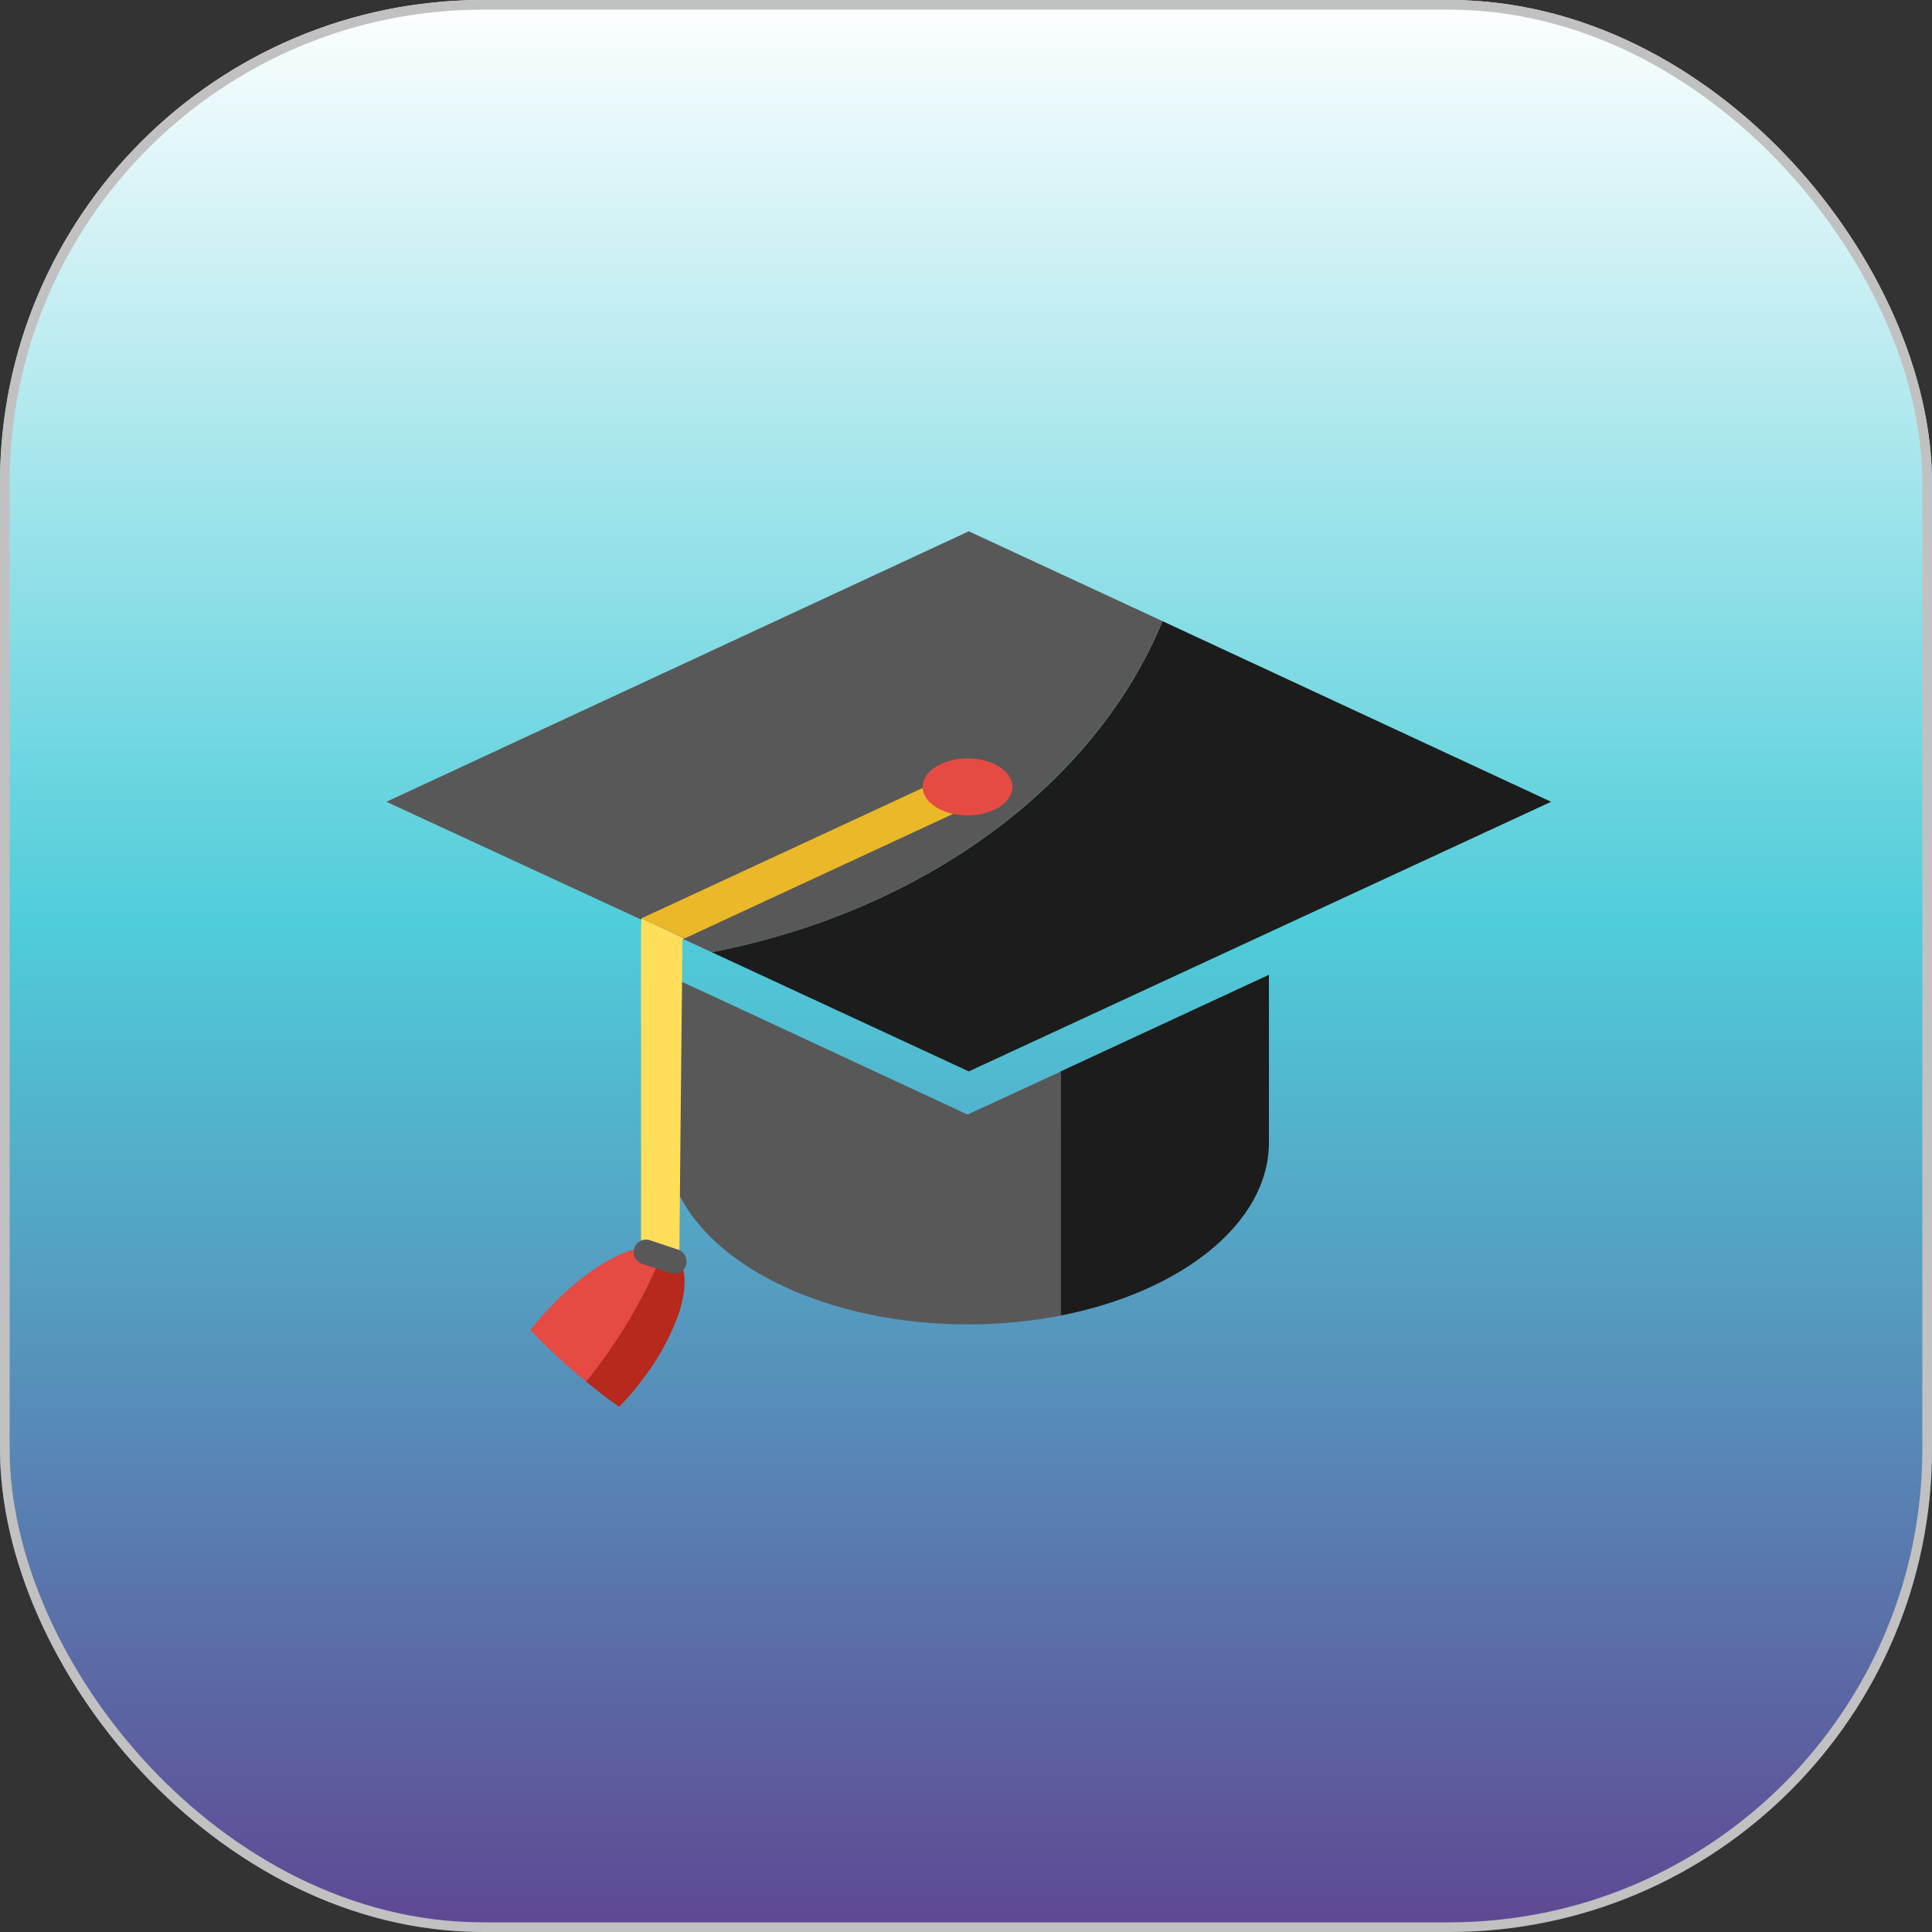 <svg xmlns="http://www.w3.org/2000/svg" xmlns:xlink="http://www.w3.org/1999/xlink" width="200" height="200" viewBox="0 0 200 200">
  <rect x="0" y="0" width="200" height="200" fill="#333333" stroke="none"/>
  <defs>
    <linearGradient id="linear-gradient" x1="0.5" x2="0.5" y2="1" gradientUnits="objectBoundingBox">
      <stop offset="0" stop-color="#fff"/>
      <stop offset="0.478" stop-color="#4fcdda"/>
      <stop offset="1" stop-color="#5f4693"/>
    </linearGradient>
  </defs>
  <g id="Group_18" data-name="Group 18" transform="translate(-860 -340)">
    <g id="Rectangle_8" data-name="Rectangle 8" transform="translate(860 340)" stroke="#c1c1c1" stroke-width="1" fill="url(#linear-gradient)">
      <rect width="200" height="200" rx="50" stroke="none"/>
      <rect x="0.5" y="0.5" width="199" height="199" rx="49.5" fill="none"/>
    </g>
    <g id="Layer_2" data-name="Layer 2" transform="translate(900 395)">
      <g id="Layer_1" data-name="Layer 1">
        <path id="Path_23" data-name="Path 23" d="M120.57,28,80.34,9.3c-7,16.94-24.68,30-46.67,34.27L60.29,55.91Z" fill="#1c1c1c"/>
        <path id="Path_24" data-name="Path 24" d="M80.34,9.3,60.29,0,0,28,33.67,43.57C55.66,39.32,73.29,26.24,80.34,9.3Z" fill="#595858"/>
        <path id="Path_25" data-name="Path 25" d="M69.78,55.92V81.19c12.52-2.45,21.58-9.56,21.58-17.94V45.91Z" fill="#1c1c1c"/>
        <path id="Path_26" data-name="Path 26" d="M60.16,60.38,33.54,48,29,45.91V63.25C29,73.66,43,82.1,60.2,82.1a50.42,50.42,0,0,0,9.62-.91V55.92Z" fill="#595858"/>
        <path id="Path_27" data-name="Path 27" d="M63.96,26.8l-4.48-2.07L30.11,38.35l-3.7,1.71,4.47,2.08Z" fill="#eab828"/>
        <path id="Path_28" data-name="Path 28" d="M26.41,40.06c-.06,0-.05,4.18-.05,4.18V74.15a3.9,3.9,0,0,1,3.37.6,2.88,2.88,0,0,1,.59.75l.12-12.77.21-20.5.18-.09Z" fill="#ffdf5a"/>
        <path id="Path_29" data-name="Path 29" d="M30.37,75.5a2.48,2.48,0,0,0-1.62-1.28A53.19,53.19,0,0,1,20.65,88c1.16.95,2.31,1.84,3.45,2.64.37-.39.73-.79,1.09-1.2s.85-1,1.25-1.55a24.59,24.59,0,0,0,3.88-7.07C31,78.62,31.07,76.74,30.37,75.5Z" fill="#b7281d"/>
        <path id="Path_30" data-name="Path 30" d="M26.41,74.15c-3,.58-7,3.26-10.49,7.3-.36.41-.7.83-1,1.25,1.33,1.4,2.81,2.82,4.41,4.2.45.39.9.74,1.35,1.11a53.19,53.19,0,0,0,8.1-13.79,4.78,4.78,0,0,0-2.37-.07Z" fill="#e54b42"/>
        <path id="Path_31" data-name="Path 31" d="M31,76a1.29,1.29,0,0,1-1.64.79l-3-1a1.29,1.29,0,0,1,.84-2.43l3,1A1.3,1.3,0,0,1,31,76Z" fill="#595858"/>
        <path id="Path_32" data-name="Path 32" d="M64.81,26.46c0,1.62-2.08,2.95-4.65,2.95s-4.65-1.33-4.65-2.95,2.08-2.95,4.65-2.95S64.81,24.83,64.81,26.46Z" fill="#e54b42"/>
      </g>
    </g>
  </g>
</svg>
